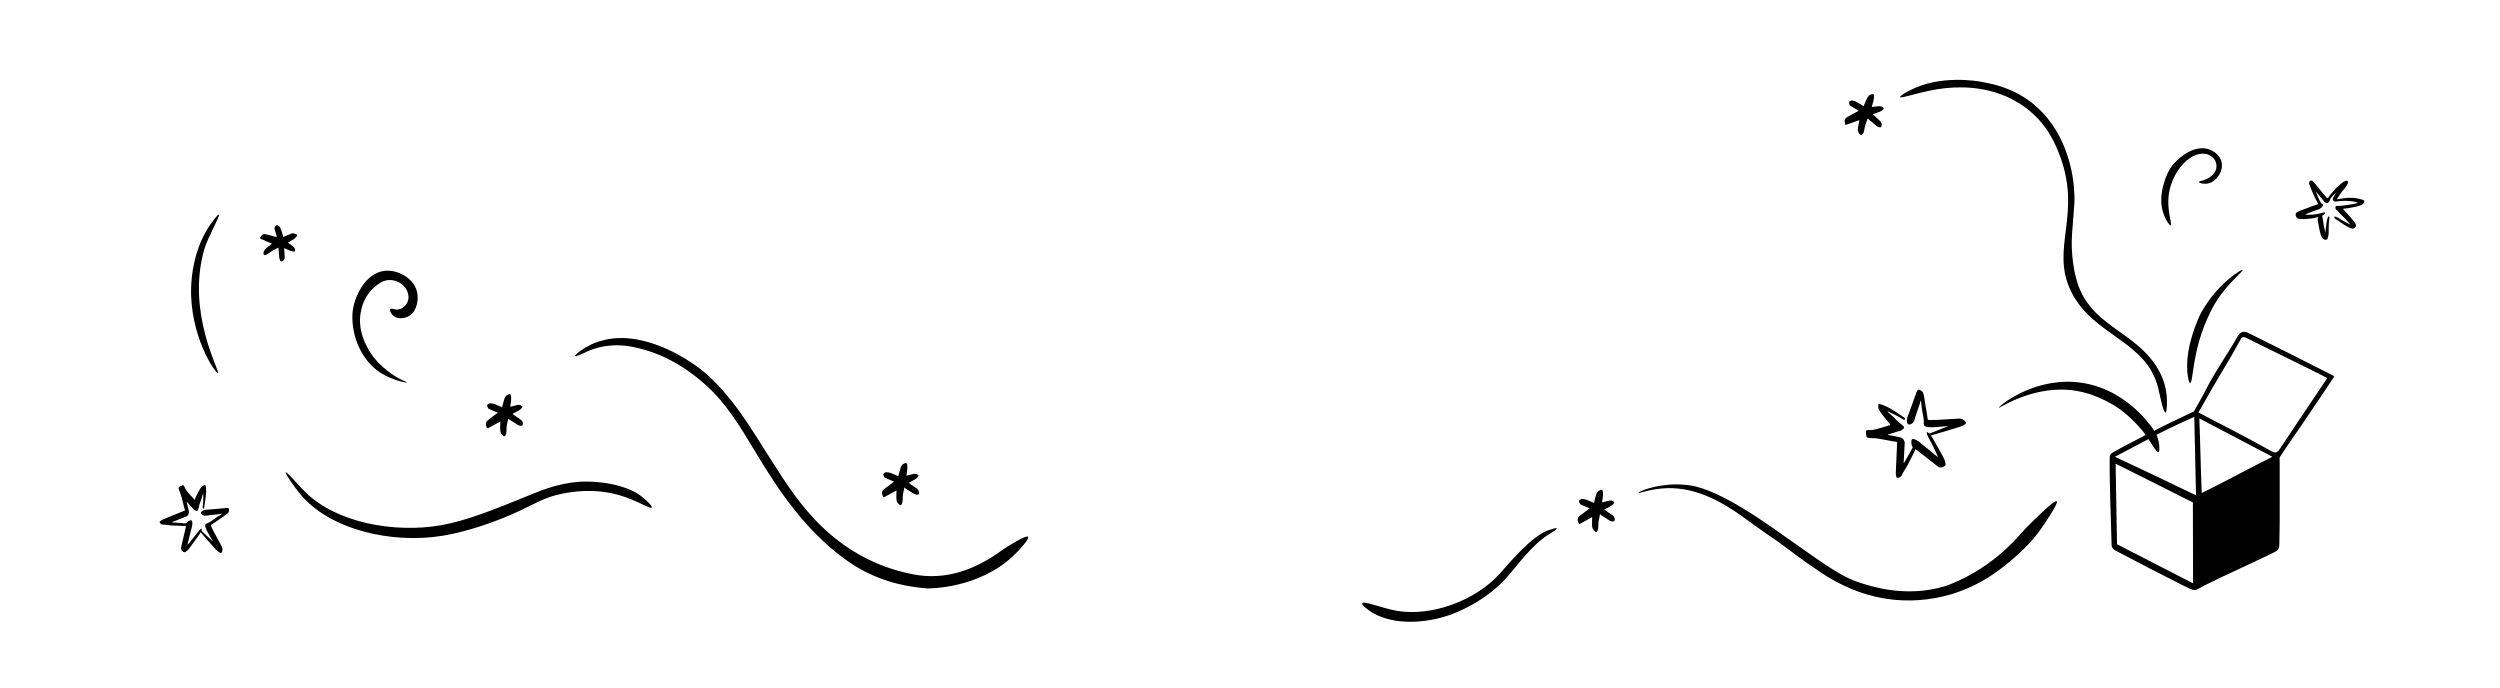 <svg width="1440" height="396" viewBox="0 0 1440 396" fill="none" xmlns="http://www.w3.org/2000/svg"><path d="M0 0h1440v396H0z"/><path d="M1346 114.8c1.4-.2 2.7-.4 4-.6 3.8-.6 7.4-.3 11 .9.8.3 1 .7.7 1.5q-.45 1.05-1.5 1.5c-1.7.7-3.6 1.1-5.4 1.4-1.6.3-3.2.6-4.8.7-.1 0-.3 0-.3.1s0 .3.1.4c1.5 1.5 2.8 3 4.2 4.6.9 1 1.8 2.1 2.6 3.3.4.7.7 1.5.1 2.3-.5.7-1.7 1-2.6.6-1.7-.7-3.3-1.7-4.9-2.7-1.4-.9-2.7-1.8-4-2.7-.2-.1-.4-.3-.5-.5s-.2-.5 0-.7c.2-.3.5-.2.7-.1 1 .4 2 1 2.9 1.6 1.7 1 3.5 2.1 5.5 3-.8-1.1-1.6-1.9-2.4-2.8-1.6-1.8-3.5-3.3-5-5.2-.2-.2-.4-.4-.6-.5-.5-.3-.6-.8-.6-1.4 0-.5.2-.9.8-.9 1 0 2 0 3-.1 2.8-.4 5.6-.7 8.3-1.4.2-.1.5-.1.9-.3-1.6-.6-3.2-.9-4.8-1-2.4-.2-4.9-.1-7.3.2-.3 0-.6.1-.9.1-1.2 0-1.9-1.2-1.3-2.3l1.8-3c-1.4 1.5-3.1 2.6-3.8 4.7-.6 1.7-2.1 1.9-3.2.5-1.6-1.9-3.1-3.8-4.8-5.7.5 1.3 1 2.6 1.6 3.9.3.8.7 1.5 1.1 2.2.3.5.5 1 1.1 1.2.4.2.5.5.2.9q-.75 1.5-2.4 2.1c-2.6.8-5.1 1.9-7.8 2.9.8.2 1.4.2 2.1.2 2.8 0 5.5-.4 8.2-1.2.4-.1 1-.4 1.2.1s-.4.8-.8 1.1c-.2.1-.3.2-.5.3-.4.1-.4.3-.3.7.5 1.4.5 2.9.8 4.4.3 1.6.5 3.1 1 4.8.2-1.8.4-3.5.6-5.2.2-1.2.4-2.5.9-3.6.1-.3.3-.5.6-.4s.3.4.3.6c-.6 3.1-.4 6.3-.5 9.4q-.15 1.35-.6 2.7c-.2.5-.6.7-1.1.7-1.3 0-1.9-.9-2.4-1.9-.9-1.9-1.2-4-1.6-6.1-.2-1-.3-2-.5-2.9-.2-.8-.1-1.5.3-2.2-1.3.3-2.4.6-3.6.8-2.6.3-5.2.6-7.8.2-.8-.1-1.6-1.1-1.7-2.1-.1-.8.3-1.5 1.2-1.9 1.7-.8 3.5-1.5 5.3-2.1 2-.8 4.1-1.6 6.2-2.2.3-.1.4-.2.2-.5-1.9-3.3-3.4-6.8-4.8-10.4-.2-.5-.4-.9-.3-1.5s.2-1.2.9-1.3c.5-.1 1 .2 1.4.6 1.8 1.9 3.3 4 5 6 .9 1.1 1.9 2.2 2.8 3.3.3.4.6.4.9-.1.7-1.2 1.6-2.1 2.5-3.2 1.3-1.7 2.9-3.2 4.5-4.5.9-.8 1.8-1.6 3-1.9.4-.1.9-.3 1.2.1s.2.9 0 1.4c-.5 1.2-1.3 2.2-2.1 3.2-1.5 1.6-2.8 3.7-4.2 5.9m-257.2 129.7c-1.5-1.8-3-3.6-4.4-5.4-.8-1-1.6-2.1-2.2-3.3-.4-.8-.3-1.8-.3-2.6 0-.4.3-.7.9-.5 2.6.8 5.1 2 7.4 3.4s4.4 2.9 6.6 4.4c.2.1.4.2.4.4.1.2.2.5.2.7-.3.1-.7.2-1 .1-1.1-.6-2.2-1.4-3.4-2l-5.4-2.7c-.1 0-.2 0-.4.1.4.4.9.8 1.3 1.2.9.8 1.7 1.5 2.6 2.3.7.7 1.3 1.5 2 2.1s1.4 1.1 2.1 1.7c.4.4.9.7 1.3 1.2s.3 1-.2 1.4-1 .8-1.5 1.1c-.3.2-.7.1-1 .2-2.1.7-4.2 1.3-6.3 2 0 0-.1.1-.1.2 1.2.2 2.5.5 3.7.7 1.1.2 2.3.5 3.4.7 1.5.3 2.7 1.9 2.6 3.4-.2 3.8-.4 7.6-.6 11.5l.4-.4c1.6-2.8 3.2-5.6 4.7-8.4.1-.2.1-.5 0-.6-.7-1.2-.7-2.4-.6-3.7.1-.7.5-.9 1.3-.8 1.4.3 2.5 1.1 3.6 2 3.3 2.6 6.5 5.3 9.8 8 .1.1.3.2.6.5-.4-1-.7-1.9-1.1-2.7-.8-1.8-1.7-3.5-2.6-5.3-.9-1.7-1.8-3.4-2.6-5.1-.2-.4-.1-.8-.2-1.2.1-.1.2-.1.3-.2.5.3.9.6 1.4.8 3.6-1.4 7.2-2.9 10.8-4.3-3 .2-5.9.5-8.8.7-1.2.1-2.3-.1-3.5-.2-1.4-.2-2-.8-1.9-2.1.1-2.3-.3-4.4-.8-6.6-.4-1.9-.5-3.8-.7-5.7 0-.2-.1-.5-.2-.9-.3 1-.5 1.8-.8 2.6-.9 2.8-2 5.6-2.8 8.5-.3 1.3-1.1 2.1-2.1 2.6-.4.2-1.2.3-1.6.1-.3-.1-.5-.8-.6-1.2-.5-1.8.4-3.4 1-5.1 1.5-4.1 3-8.1 4.4-12.2.6-1.6 1.1-1.9 2.8-.8 1.2.8 1.3 1.9 1.5 3 .2.8.3 1.7.4 2.5.4 2.4.8 4.7 1.2 7.1.2 1.2.4 2.3.5 3.5.1.5.5.7.9.7 1.9 0 3.9 0 5.8-.1 3.7-.2 7.4-.5 11.1-.7 1.6-.1 3 .5 4 1.7.5.6.4.9-.2 1.5-1 .9-2.3 1.2-3.5 1.7h-.1c-2.9.9-5.9 1.8-8.8 2.7-2.4.7-4.8 1.4-7.3 2.1.7 1 1.2 1.9 1.7 2.8 2 3.5 4 6.9 5.8 10.4.5 1 .7 2.2 1 3.3 0 .1 0 .4-.1.5-.8 1.5-3.1 1.9-4.4.9-3.5-2.7-7-5.5-10.6-8.3-.7-.6-1.5-1.1-2.3-1.7-.5 1-.9 2-1.3 2.9-1.1 2.1-2.1 4.2-3.2 6.3-.9 1.6-1.9 3.2-2.9 4.8-.1.2-.2.5-.3.7-.4 1.1-1.5 1.9-2.7 1.8-.2 0-.5-.3-.6-.4-.2-1-.4-2-.3-2.9.2-5.2.5-10.4.7-15.7 0-.6.2-1.3-.1-1.6s-1-.2-1.6-.3c-2.8-.5-5.5-1-8.2-1.5-1.9-.4-3.9-.4-5.9-.5-1.4-.1-2-.4-2-2.3 0-.4-.1-.8-.1-1.2 0-.8.4-1.1 1.2-1.1 2 .1 3.9-.2 5.8-.8 2.2-.6 4.4-1.3 6.6-2 .1-.3.3-.4.4-.4M112 288c.8-1.7 1.5-3.3 2.4-4.9.5-.9 1-1.8 1.6-2.6.4-.5 1.1-.8 1.8-1.1.2-.1.6 0 .7.5q.45 3.15 0 6.3c-.2 2-.6 4.1-.9 6.1 0 .1 0 .3-.1.4-.1.2-.3.3-.4.4-.1-.2-.4-.4-.4-.6l.3-3c.1-1.6.1-3.1.1-4.7 0-.1 0-.1-.2-.3-.1.4-.3.9-.4 1.3-.3.9-.5 1.7-.8 2.6-.3.7-.6 1.4-.8 2.1s-.3 1.4-.5 2.1c-.1.4-.2.9-.4 1.3s-.6.5-1.1.3c-.4-.2-.9-.4-1.3-.7-.2-.1-.3-.4-.5-.6-1.1-1.3-2.3-2.5-3.4-3.8h-.2c.2 1 .5 1.9.7 2.8s.4 1.8.6 2.6c.3 1.1-.5 2.6-1.5 3-2.8 1.1-5.5 2.2-8.4 3.3.2.1.3.1.4.1l7.5.6c.2 0 .4-.1.5-.2.6-.8 1.5-1.3 2.4-1.6.5-.2.8.1 1 .7.3 1.1 0 2.1-.2 3.2l-2.4 9.6c0 .1-.1.3-.1.6.6-.6 1.1-1.1 1.5-1.7 1-1.2 1.9-2.4 2.9-3.6.9-1.2 1.8-2.4 2.8-3.5.2-.2.5-.4.8-.5.1 0 .1.1.2.1 0 .4-.1.8-.1 1.2 2.2 2 4.4 4.1 6.6 6.2-1.1-2-2.3-4-3.4-6-.4-.8-.7-1.7-1-2.5-.3-1-.1-1.7.9-2 1.7-.6 3-1.7 4.4-2.7 1.2-.9 2.5-1.6 3.8-2.4.2-.1.3-.2.5-.5-.8.1-1.4.2-2.1.3-2.3.3-4.6.4-6.9.8-1 .2-1.8-.1-2.6-.6-.3-.2-.6-.7-.6-1.1 0-.3.4-.6.7-.8 1.1-1 2.5-.9 3.9-1 3.4-.3 6.7-.5 10.1-.9 1.3-.1 1.7.2 1.5 1.7-.2 1.1-.9 1.5-1.6 2.1-.5.4-1.1.8-1.6 1.1-1.5 1.1-3.1 2.1-4.6 3.2-.8.5-1.5 1-2.3 1.5-.4.2-.3.5-.2.9.6 1.4 1.3 2.7 2 4 1.4 2.5 2.8 5.1 4.1 7.6.6 1.1.6 2.3.1 3.4-.3.5-.5.6-1.1.3-1-.4-1.6-1.3-2.4-1.9l-4.8-5.4c-1.3-1.5-2.5-2.9-3.9-4.5-.5.8-.9 1.5-1.4 2.1-1.8 2.5-3.6 5.1-5.4 7.5-.5.7-1.3 1.2-2 1.8-.1.1-.2.1-.4.1-1.3-.1-2.4-1.5-2.1-2.8l2.4-10.2c.2-.7.3-1.4.4-2.2h-2.5c-1.8-.1-3.7-.1-5.5-.2-1.5-.1-2.9-.3-4.4-.5h-.6c-.9.1-1.8-.5-2.1-1.3-.1-.2 0-.5.1-.6.6-.4 1.3-.9 2-1.2 3.8-1.6 7.5-3.1 11.3-4.6.4-.2 1-.3 1.1-.6s-.2-.8-.3-1.2c-.5-2.1-1.1-4.2-1.6-6.3-.4-1.5-1-2.9-1.5-4.3-.4-1-.4-1.6 1-2.1.3-.1.5-.3.8-.4.6-.3.9-.1 1.2.5.6 1.4 1.4 2.7 2.4 3.8 1.2 1.4 2.4 2.7 3.6 4-.2 0-.1 0-.1.1m803.7 4.8c-1.5-.6-3-1.2-4.5-1.9-.4-.2-.9-.3-1.1-.6-.3-.5-.5-1.1-.6-1.6-.1-.6 1-1.3 1.8-1.3 1.8 0 3.4.8 5 1.5.6.2 1.1.5 1.8.8.4-1.4.7-2.8 1.1-4.1.2-.8.5-1.6 1-2.2.4-.6 1.2-1 1.9-1.3.6-.2 1 .2 1.1.8.3 1.7.1 3.4-.2 5.1-.1.4-.1.9-.2 1.4 1.2-.3 2.3-.5 3.5-.9q2.25-.75 3.6.9c-.6 1.2-1.8 2-3 2.6-.9.5-1.8 1-2.8 1.5 1.6 1.1 3 2.2 4.6 3.2 1.2.8 1.8 2.3 1.1 3.5-2.1.6-3.4-1-4.9-1.8-1.2-.6-2.2-1.4-3.3-2.2-.2.9-.3 1.8-.5 2.6-.5 1.6-.4 3.3-.5 5 0 .6-.2 1.2-.4 1.7-.1.4-.5.9-.7.9-.4 0-.9-.3-1.2-.7-1.4-1.3-1.3-3-1.3-4.7 0-1 .1-2 .1-3.1l-.6.3c-2.1 1.1-4.2 2.3-6.2 3.4-.5.3-1 .3-1.1-.5-.1-.4-.3-.8-.4-1.2-.2-1.2.2-2.1 1.3-2.9 1.8-1.4 3.6-2.7 5.6-4.2M515 277.4c-1.5-.6-3-1.2-4.5-1.9-.4-.2-.9-.3-1.1-.6-.3-.5-.5-1.1-.6-1.6-.1-.6 1-1.3 1.8-1.3 1.8 0 3.4.8 5 1.5.6.2 1.1.5 1.8.8.4-1.4.7-2.8 1.1-4.1.2-.8.5-1.6 1-2.2.4-.6 1.2-1 1.9-1.3.6-.2 1 .2 1.1.8.3 1.7.1 3.4-.2 5.1-.1.4-.1.9-.2 1.4 1.2-.3 2.3-.5 3.5-.9q2.25-.75 3.6.9c-.6 1.2-1.8 2-3 2.6-.9.5-1.8 1-2.8 1.5 1.6 1.1 3 2.2 4.6 3.2 1.2.8 1.8 2.3 1.1 3.5-2.1.6-3.4-1-4.9-1.8-1.2-.6-2.2-1.4-3.3-2.2-.2.9-.3 1.8-.5 2.6-.5 1.6-.4 3.3-.5 5 0 .6-.2 1.2-.4 1.7-.1.4-.5.9-.7.9-.4 0-.9-.3-1.2-.7-1.4-1.3-1.3-3-1.3-4.7 0-1 .1-2 .1-3.1l-.6.3c-2.1 1.1-4.2 2.3-6.2 3.4-.5.3-1 .3-1.1-.5-.1-.4-.3-.8-.4-1.2-.2-1.2.2-2.1 1.3-2.9 1.9-1.4 3.7-2.7 5.6-4.2m-228.2-39.7c-1.5-.6-3-1.2-4.5-1.9-.4-.2-.9-.3-1.1-.6-.3-.5-.5-1.1-.6-1.6-.1-.6 1-1.3 1.8-1.3 1.8 0 3.4.8 5 1.5.6.2 1.1.5 1.8.8.4-1.4.7-2.8 1.1-4.1.2-.8.5-1.6 1-2.2.4-.6 1.2-1 1.9-1.3.6-.2 1 .2 1.1.8.3 1.7.1 3.4-.2 5.1-.1.4-.1.9-.2 1.4 1.2-.3 2.3-.5 3.5-.9q2.25-.75 3.6.9c-.6 1.2-1.8 2-3 2.6-.9.5-1.8 1-2.8 1.5 1.6 1.1 3 2.2 4.6 3.2 1.2.8 1.8 2.3 1.1 3.5-2.1.6-3.4-1-4.9-1.8-1.2-.6-2.2-1.4-3.3-2.2-.2.9-.3 1.8-.5 2.6-.5 1.6-.4 3.3-.5 5 0 .6-.2 1.2-.4 1.7-.1.4-.5.9-.7.9-.4 0-.9-.3-1.2-.7-1.4-1.3-1.3-3-1.3-4.7 0-1 .1-2 .1-3.1l-.6.3c-2.1 1.1-4.2 2.3-6.2 3.4-.5.3-1 .3-1.1-.5-.1-.4-.3-.8-.4-1.2-.2-1.2.2-2.1 1.3-2.9 1.8-1.4 3.6-2.8 5.6-4.2M159.5 136.6c-.4-1.4-.8-2.9-1.2-4.3-.1-.4-.3-.8-.2-1.1.2-.5.5-.9.9-1.3s1.5 0 1.9.5c1 1.3 1.3 2.9 1.8 4.4.2.5.3 1.1.4 1.7l3.6-1.5c.7-.3 1.4-.6 2.1-.6s1.4.3 2 .6c.5.3.4.8 0 1.3-1 1.2-2.4 2-3.8 2.8-.3.2-.7.4-1.1.6.9.7 1.7 1.4 2.6 2 1.2.8 1.7 1.8 1.4 3.1-1.2.2-2.4-.2-3.5-.7-.9-.4-1.7-.8-2.7-1.2.1 1.8.1 3.4.3 5 .1 1.3-.6 2.5-1.9 2.8-1.6-1.2-1.2-3-1.4-4.5-.2-1.2-.2-2.4-.3-3.6-.8.4-1.4.8-2.1 1.1-1.4.6-2.6 1.5-3.8 2.4-.4.3-.9.5-1.4.7-.3.1-.9.1-1.1 0-.2-.3-.3-.8-.2-1.2.2-1.7 1.4-2.6 2.6-3.5.7-.5 1.5-1.1 2.3-1.7-.2-.1-.4-.2-.5-.2-2-.9-3.9-1.7-5.9-2.6-.5-.2-.8-.5-.3-1 .3-.3.4-.6.6-.9.7-.9 1.7-1 2.8-.7 2 .5 4 1 6.1 1.6m911.1-72.8c-1.4-.8-2.8-1.7-4.2-2.5-.3-.2-.8-.4-1-.7-.2-.5-.3-1.1-.3-1.7s1.2-1.2 1.9-1c1.8.3 3.2 1.3 4.8 2.2.5.3 1 .7 1.6 1.1.6-1.3 1.1-2.6 1.7-3.9.4-.7.7-1.5 1.3-2.1.5-.5 1.3-.8 2-1 .6-.1 1 .4 1 1 .1 1.8-.4 3.4-.9 5.1-.1.4-.3.8-.4 1.3 1.2-.1 2.4-.2 3.6-.4 1.6-.2 2.7.2 3.4 1.4-.8 1.1-2 1.7-3.3 2.1-1 .3-1.9.7-3 1.1 1.4 1.3 2.7 2.6 4 3.8 1.1.9 1.4 2.5.6 3.7-2.2.2-3.2-1.5-4.6-2.5-1.1-.8-2-1.8-3-2.6-.3.9-.6 1.7-.9 2.5-.7 1.5-.9 3.2-1.2 4.8-.1.6-.4 1.1-.7 1.6-.2.3-.6.8-.9.8-.4-.1-.8-.5-1.1-.8-1.2-1.5-.9-3.2-.6-4.8.2-1 .4-2 .6-3.1-.3.1-.4.1-.6.2-2.2.8-4.4 1.6-6.7 2.4-.6.2-1 .2-1-.6 0-.4-.2-.8-.2-1.2-.1-1.2.6-2.1 1.7-2.7 2.2-1.2 4.2-2.3 6.4-3.5m272.8 152.3c-16.1-8.1-32.1-16.3-48.3-24.3-2.2-1.1-4.5-1.1-6.2 1.9-5.7 10.1-12.5 19.5-17.8 29.8-1.5 3.1-7.4 13.5-7.4 13.5-19.5 9-32.4 16-42.4 21.2-2.9 2-6.1 2.5-6.1 5-.2 16.6.7 34.6 1.1 51.1 0 .9 1 2.1 1.8 2.6 11.8 6.3 26.4 13.8 38.3 19.8 9 4.5 7 3.8 13 .7 13-6.5 27.8-13 40.8-19.4 2-1 2.7-2.1 2.7-4.4.4-15 .1-33.4.2-48.4 0-2-.4-1.1.7-2.8 3.6-5.6 8.3-12.2 12.1-17.8 6.2-9.1 12.3-18.3 18.3-27.2.7-.6-.5-1.2-.8-1.3m-124 97.4c-.3-15.5-.5-30.9-.8-46.4 14.8 7.4 29.7 14.8 44.5 22.3 0 15.5.1 31 .1 46.6zm-1.2-50.4c9.4-4.9 14.9-7.8 18.2-9.6 1.3-.7 4.9-2.7 9.8-5.1 1.7-.9 3.2-1.6 4.1-2 1.1-.5 2.3-1.1 3.4-1.6 3.4-1.6 6.8-3.2 10.2-4.7.3 15.1.7 30.1 1 45.2-15.5-7.5-31.1-14.9-46.7-22.2m50 20.9c-.6-13.8-.8-29.1-1.4-43 14.1 7.4 27.7 14.5 42.1 22.1-13.3 6.6-27.2 14.3-40.7 20.9m45.3-25.9c-1.8 2.7-2.6 3.3-5.9 1.4-13.4-7.6-27.2-14.5-41.3-21.9 2.1-3.8 4.6-8.2 7.1-12.5 5.3-9.2 11.3-18.7 16.3-28 1.7-3.1 1.9-3.6 4.7-2.2 12.7 6.3 26.4 13 39.1 19.3 2.3 1.1 4.5 2.3 7 3.6-9.3 13.9-18.3 27.1-27 40.3" fill="#000"/><path d="M1243.7 256.4s-.3-3.8-2.1-7c-1.2-2.3-17.2-27.4-47-29.4-25.1-1.6-43.6 14.3-43.3 14.8.2.6 20.9-13.9 45.1-9.6 13.6 2.4 24.1 10.1 24.9 10.7 8.3 6.2 13.7 13.4 13.7 13.4 4.2 5.7 7 11.5 8.3 11 .7-.1.5-2.5.4-3.9m-651.5 52.8c.8 1-4.3 7-8.8 11.2-20 18.7-48.1 18.6-49.5 18.5-17.2-1.3-33-6.4-47.3-16.9-22.6-16.5-37.8-38.8-51.8-62.2-8.1-13.4-16-26.9-27.8-37.6-12.4-11.3-26.7-19.4-43.1-22.5-16.2-3.1-27.4 3.6-27.4 3.6-1.9.8-5.1 2.2-5.3 1.8-.3-.6 4.4-4.4 9.8-6.9 1.5-.7 5.5-2.4 11.7-3.2 5.3-.6 11.6-.4 19.4 1.7 17.9 4.8 31.9 16.2 33.4 17.5 16.4 14.1 26.9 32.2 38.2 50 8.9 14.1 18 28.1 30.2 39.6 14.7 14 32.2 23.2 52 27 19 3.7 35.9-2.7 51.3-13.9.1-.1 1.4-1 3.3-2.2 1.5-.9 10.7-6.7 11.7-5.5m592.5-20.5c.7.6-1.9 4.9-3.6 7.6-4.1 6.6-9.2 14.7-19.6 23.8-7.6 6.7-22.6 19.9-46.4 24.3-13.8 2.6-25 1.1-29.8.3-13-2.2-25.3-7.4-37-15.3-12.9-8.7-16.7-12-23.9-17.2-2.8-2-2.8-1.9-6.8-4.7-5.6-3.9-9.6-6.8-10.5-7.5-8.8-6.4-23.4-17-40.7-18.6-13.1-1.3-22.3 3.2-22.5 2.4-.2-.7 9.5-4.7 21.4-4.8 0 0 4 0 7.7.5 18.2 2.4 46.9 23.7 59.8 32.8 18.9 13.3 28.2 20.1 38.7 23.4 5.8 1.8 25.8 8.8 48.6 2 0 0 23.2-6.9 42.9-29.2.2-.2 1.8-2.1 4.1-4.5 1.2-1.1 16.1-16.5 17.6-15.3m58.5-64.9c-6.7-27.7-37.1-30-50-55.4-13.1-25.9 7.4-45.3-8-82-2.8-6.6-6.7-13.9-13.7-20.4-12-11.3-26-14-30.5-14.7-14.8-2.6-28.5.6-33.1 1.7-6.1 1.4-13.1 3.7-13.4 2.9s4.8-3.5 5.5-3.8c17.3-9.2 39-5.4 41.2-5 6.4 1.2 17.2 3.2 28.1 11.3 21 15.7 24.5 41.2 25.2 48.6.8 9.5.4 8.6-1 27.7-.8 10.6.9 24.3 5 33.1 9.3 20.2 31.1 24.1 43.4 42.9 1.5 2.3 5 8.1 6 16.1.6 5.1.2 10.7-.6 10.8-1.3 0-3.2-10.1-4.1-13.8m-867.8 68.5c-.7 1.2-8.3-4.1-18.7-7.1-15-4.3-28.1-1.8-33.1-.8-10.2 2.1-14.7 5.4-24.9 10.1-15.5 7.2-32 12.2-43.9 14.1-29.5 4.8-65.3-3.6-82.1-24.3-3.1-3.7-8.7-11.9-8.2-12.3.6-.5 7.4 7.4 11 11.1 18.6 18.5 52.3 23.9 78.1 19.5 15-2.6 31.1-9.1 53.9-18.4 4.8-1.9 13.6-5.6 25.7-6.7 0 0 16.2-1.4 30.2 4.8 3.2 1.4 5.6 3.2 6.3 3.8 2.4 1.8 6.3 5.4 5.7 6.2m409.3 55.2c.8-1.7 11.3 2.9 20.4 4.4 19 3.1 44.2-5.4 58.8-21.5 4.3-4.7 17.9-21.5 28-25 1.1-.4 4.6-1.6 4.8-1.1.3.6-3.8 3-4.6 3.5-9.6 5.9-18.3 18.1-23.4 23.9-13.2 15.2-30.8 21.5-33.9 22.6-16.4 5.6-34.7 5.3-45.8-2.4-.8-.6-4.8-3.3-4.3-4.4M234.4 220.3c-.1.4-8.3-1.3-14.8-5.3-10.5-6.5-17.2-20.1-16.6-34.1.5-9.4 7.3-23.7 18.6-24.9 7.4-.8 16.5 4.1 18.5 11.7 1.3 4.9-.1 11.4-4 14-2.5 1.7-5.2 1.6-5.2 1.6-.8 0-2.2 0-3.6-.9-1.9-1.2-3.1-3.6-2.5-4.4s2.3.7 4.8.2c2.2-.4 4.3-2.1 5.2-4.4 1.1-2.7.1-5.2-.2-6-1.6-3.9-5.7-6.4-9.8-6.5s-7 2.3-9 4c-5.6 4.7-7.3 11.1-7.7 13.1-2.8 11.5 3.2 21.3 4.6 23.7.4.6.7 1.1.9 1.4 6.2 9.4 16.4 14.7 17.7 15.3 1.1.4 3.1 1.3 3.1 1.5m-108.9-5.5c-1.4.5-16.4-21.5-15.4-49.7.2-5.2 1.3-21.8 11.2-36 .6-.8 4.1-5.8 4.7-5.4 1 .6-6.2 12.6-8.4 20.1-10.4 36.8 9.5 70.4 7.9 71m1124.8-85c-.7.2-2.4-2.6-3.5-5.1-3.8-8.8-.9-17.6 0-20.4.9-2.7 2.2-6.5 5.5-10.2 4.1-4.7 12.6-10.8 20.3-8 .6.2 5.8 2.2 7 7.1 1.3 5.3-2.8 11.2-7.4 12.4-2.7.7-5.6-.2-5.6-.8 0-.7 3.7-.5 7.1-3.4.9-.8 2.5-2.2 2.9-4.6.3-1.8-.2-3.3-.5-3.9-1.3-3-4.4-3.9-4.9-4.1-.5-.1-2.7-.8-6.2.4-.9.3-5.2 1.9-9.5 7.6-4.6 6.1-5.8 12.4-6.1 14.1-1.7 10.3 2.1 18.5.9 18.9m11.2 90.8c-.2 0-.7-.2-1.3-3.8-2-13.7 3.8-28.3 6.9-35.2 0 0 7-14.9 21.9-24.8.6-.4 2.4-1.6 2.7-1.3.5.6-6.5 6.2-12.3 14-4.4 5.9-6.6 11-8.7 15.7-8 18.6-7.4 35.5-9.2 35.4" fill="#000"/></svg>